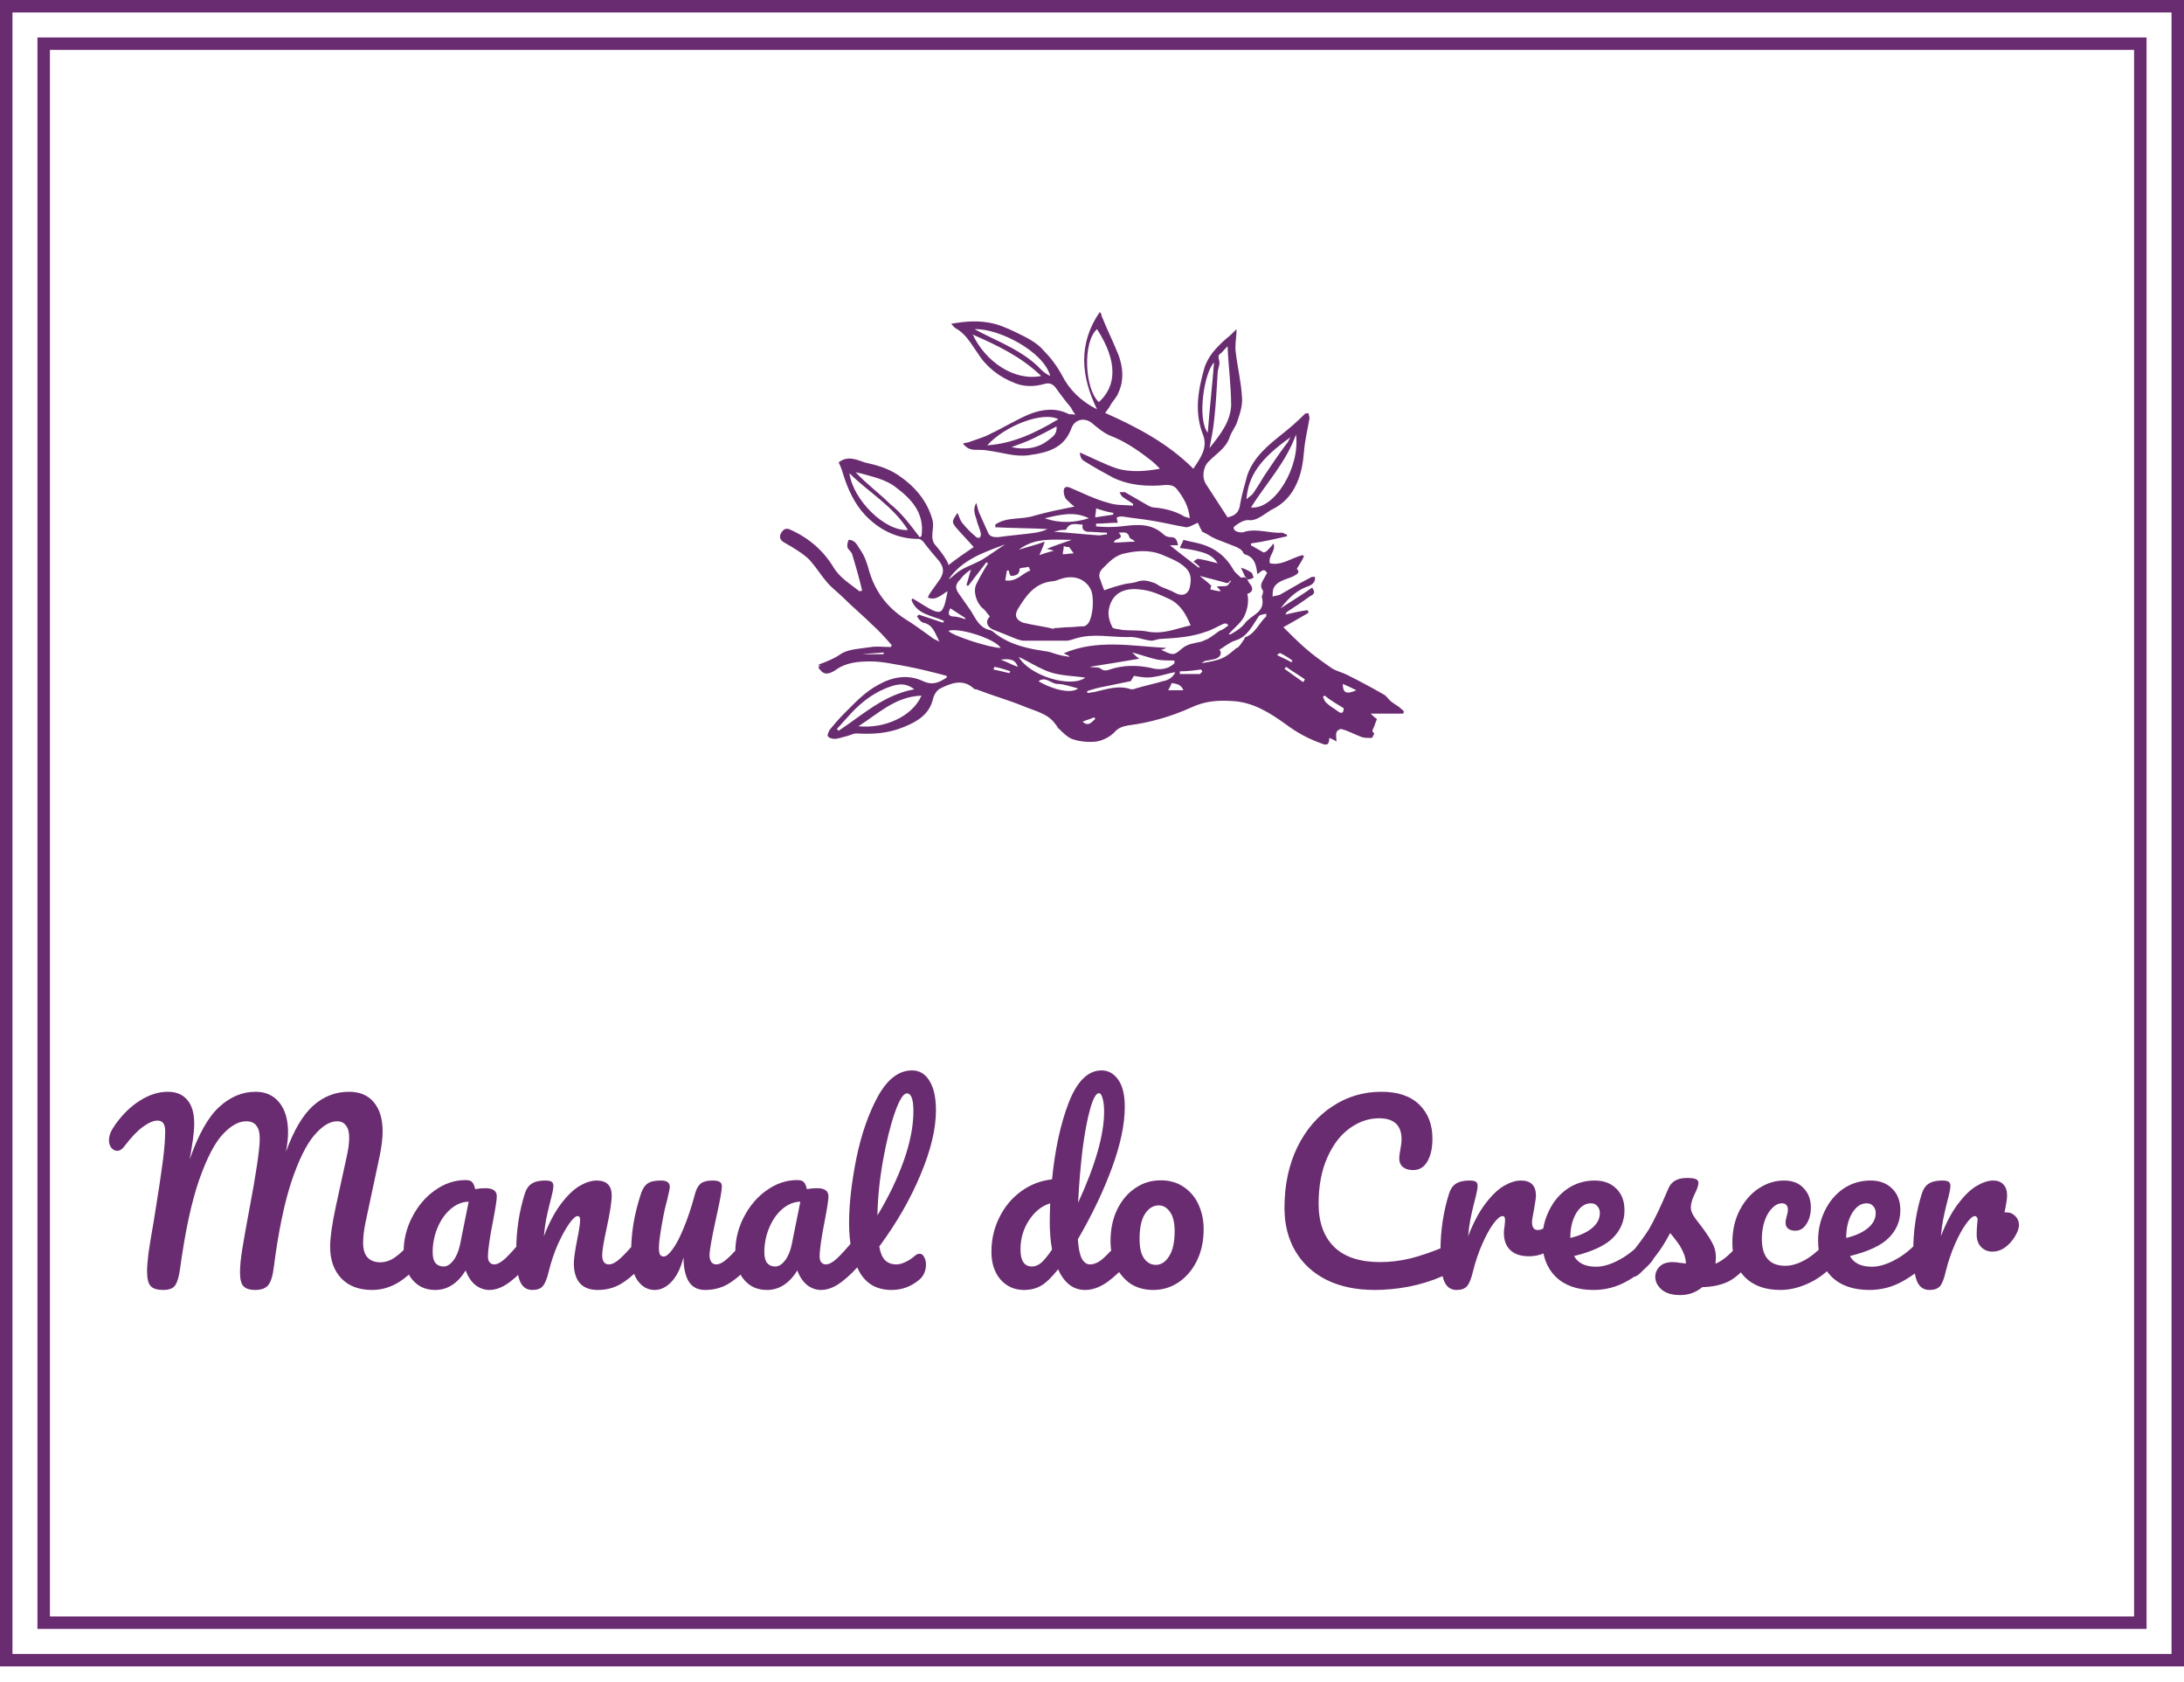 <svg width="100" height="77" viewBox="0 0 100 77" fill="none" xmlns="http://www.w3.org/2000/svg">
<g clip-path="url(#clip0_24_150)">
<path fill-rule="evenodd" clip-rule="evenodd" d="M0 0H100V76.286H0V0ZM0.571 0.571H99.429V75.714H0.571V0.571ZM1.714 1.714H98.286V74.571H1.714V1.714ZM2.286 2.286H97.714V74H1.714H2.286V2.286Z" fill="#6A2C70"/>
<path d="M39.471 27.023C39.347 26.487 39.183 25.91 39.018 25.374C38.977 25.25 38.853 25.168 38.812 25.085C38.77 24.962 38.812 24.838 38.853 24.714C39.183 24.714 39.265 25.003 39.389 25.168C39.595 25.456 39.718 25.827 39.801 26.157C40.089 27.105 40.625 27.806 41.45 28.342C41.862 28.589 42.233 28.878 42.645 29.166C42.727 29.249 42.851 29.29 43.016 29.372C42.81 29.001 42.727 28.589 42.274 28.507C42.15 28.465 42.068 28.342 41.986 28.218C42.027 28.177 42.027 28.177 42.068 28.136C42.439 28.259 42.81 28.383 43.181 28.507C43.181 28.465 43.222 28.465 43.222 28.424C42.686 28.177 41.986 28.136 41.738 27.476C41.738 27.435 41.779 27.435 41.779 27.394C41.862 27.435 41.903 27.476 41.986 27.517C42.192 27.641 42.439 27.806 42.686 27.93C43.057 28.095 43.14 28.012 43.263 27.641C43.305 27.476 43.346 27.311 43.387 27.064C43.099 27.229 42.851 27.517 42.48 27.352C42.521 27.311 42.521 27.229 42.563 27.188C42.727 26.94 42.892 26.734 43.057 26.487C43.222 26.198 43.222 25.992 43.016 25.704C42.769 25.415 42.521 25.127 42.274 24.797C42.233 24.756 42.15 24.673 42.068 24.673C41.079 24.673 40.254 24.261 39.595 23.56C39.1 23.024 38.812 22.365 38.605 21.705C38.564 21.54 38.482 21.334 38.399 21.169C38.812 20.84 39.224 21.046 39.595 21.169C40.131 21.293 40.625 21.417 41.12 21.747C41.862 22.241 42.439 22.901 42.686 23.766C42.769 24.014 42.686 24.302 42.686 24.549C42.686 24.673 42.727 24.797 42.769 24.879C42.975 25.127 43.181 25.374 43.346 25.663C43.387 25.745 43.428 25.827 43.428 25.869C43.799 25.58 44.212 25.291 44.582 25.044C44.335 24.756 44.047 24.467 43.799 24.178C43.552 23.89 43.593 23.849 43.84 23.478C43.923 23.643 43.964 23.849 44.088 23.972C44.253 24.178 44.459 24.385 44.706 24.591C44.747 24.632 44.871 24.632 44.871 24.591C44.912 24.549 44.912 24.467 44.912 24.426C44.871 24.22 44.747 23.972 44.706 23.766C44.624 23.519 44.541 23.272 44.706 23.024C44.747 23.189 44.788 23.395 44.871 23.56C44.995 23.849 45.118 24.096 45.242 24.385C45.324 24.591 45.531 24.591 45.695 24.591C46.273 24.508 46.85 24.467 47.427 24.385C47.633 24.343 47.798 24.302 47.962 24.22C47.179 24.178 46.355 24.178 45.572 24.137C45.572 24.096 45.572 24.055 45.572 24.014C46.108 23.643 46.767 23.808 47.385 23.601C47.962 23.437 48.581 23.313 49.199 23.189C49.075 23.107 48.952 22.983 48.828 22.86C48.746 22.777 48.705 22.612 48.705 22.488C48.705 22.324 48.787 22.241 48.993 22.324C49.57 22.571 50.147 22.86 50.766 23.024C51.136 23.148 51.508 23.107 51.879 23.148C51.879 23.107 51.879 23.107 51.879 23.066C51.714 22.942 51.549 22.86 51.384 22.736C51.343 22.695 51.301 22.612 51.26 22.53C51.343 22.53 51.425 22.53 51.508 22.53C51.879 22.736 52.208 22.942 52.579 23.148C52.662 23.189 52.744 23.23 52.827 23.23C53.321 23.272 53.816 23.395 54.228 23.643C54.31 23.684 54.393 23.684 54.475 23.725C54.434 23.189 54.187 22.777 53.898 22.406C53.775 22.241 53.61 22.2 53.404 22.2C52.579 22.282 51.755 22.241 50.972 21.87C50.518 21.623 50.065 21.376 49.611 21.087C49.488 21.005 49.446 20.84 49.446 20.716C50.023 20.963 50.559 21.252 51.178 21.458C51.796 21.623 52.414 21.582 53.115 21.458C52.95 21.293 52.827 21.169 52.662 21.046C52.085 20.592 51.466 20.18 50.807 19.933C50.518 19.809 50.23 19.562 49.982 19.356C49.653 19.108 49.24 19.191 49.075 19.562C48.746 20.51 48.004 20.716 47.097 20.84C46.479 20.922 45.901 20.716 45.283 20.634C45.077 20.592 44.871 20.592 44.665 20.592C44.418 20.592 44.253 20.51 44.088 20.304C44.212 20.263 44.335 20.263 44.418 20.221C44.747 20.098 45.077 20.015 45.366 19.85C45.984 19.562 46.561 19.191 47.179 18.944C47.715 18.737 48.334 18.655 48.911 18.944C48.993 18.985 49.075 18.944 49.24 18.985C49.117 18.82 49.075 18.737 49.034 18.655C48.787 18.366 48.54 18.037 48.334 17.748C48.21 17.583 48.045 17.501 47.798 17.583C47.344 17.707 46.891 17.707 46.479 17.542C45.737 17.253 45.16 16.8 44.747 16.141C44.459 15.728 44.212 15.275 43.758 15.028C43.676 14.986 43.634 14.904 43.552 14.822C44.253 14.698 44.871 14.657 45.531 14.822C45.984 14.945 46.396 15.151 46.808 15.357C47.138 15.522 47.509 15.728 47.756 16.017C48.086 16.347 48.375 16.718 48.622 17.171C48.952 17.831 49.488 18.366 50.23 18.737C49.488 17.212 49.364 15.728 50.353 14.286C50.395 14.327 50.436 14.368 50.436 14.45C50.683 15.069 50.972 15.646 51.219 16.264C51.425 16.841 51.466 17.418 51.219 17.954C51.136 18.202 50.93 18.366 50.807 18.614C50.766 18.696 50.683 18.779 50.601 18.902C52.085 19.562 53.486 20.304 54.64 21.458C54.97 20.963 55.3 20.51 55.094 19.933C54.681 18.902 54.846 17.913 55.135 16.883C55.3 16.305 55.712 15.893 56.124 15.522C56.289 15.399 56.454 15.234 56.619 15.069C56.619 15.44 56.536 15.77 56.578 16.099C56.66 16.8 56.825 17.46 56.866 18.16C56.907 18.531 56.784 18.902 56.66 19.273C56.578 19.562 56.371 19.768 56.289 20.056C56.124 20.51 55.712 20.757 55.382 21.087C55.094 21.334 55.011 21.829 55.217 22.159C55.547 22.653 55.877 23.189 56.207 23.684C56.578 23.602 56.742 23.437 56.784 23.066C56.866 22.612 56.99 22.2 57.113 21.747C57.402 20.922 58.062 20.386 58.68 19.892C59.051 19.603 59.422 19.273 59.752 18.944C59.793 18.902 59.875 18.944 59.916 18.902C59.916 18.985 59.958 19.067 59.958 19.15C59.875 19.644 59.752 20.139 59.71 20.634C59.669 21.169 59.587 21.664 59.381 22.117C59.133 22.695 58.721 23.107 58.185 23.354C58.062 23.437 57.938 23.519 57.814 23.601C57.608 23.725 57.402 23.849 57.155 23.808C56.949 23.808 56.742 23.931 56.578 24.055C56.413 24.137 56.495 24.302 56.66 24.343C56.784 24.385 56.907 24.385 56.99 24.343C57.567 24.178 58.144 24.426 58.68 24.385C58.762 24.385 58.845 24.467 58.927 24.467C58.927 24.508 58.927 24.508 58.927 24.549C58.391 24.673 57.855 24.797 57.278 24.879C57.278 24.921 57.278 24.921 57.278 24.962C57.484 25.085 57.649 25.168 57.855 25.291C57.897 25.291 57.979 25.25 58.02 25.209C58.103 25.127 58.185 25.044 58.309 24.879C58.432 25.25 58.062 25.415 58.144 25.786C58.68 25.91 59.133 25.539 59.628 25.415C59.669 25.415 59.669 25.456 59.71 25.456C59.628 25.663 59.504 25.827 59.381 26.034C59.504 26.198 59.463 26.24 59.257 26.363C58.927 26.528 58.474 26.569 58.309 26.94C58.268 27.064 58.268 27.188 58.268 27.311C58.391 27.27 58.474 27.27 58.597 27.229C59.051 26.982 59.504 26.693 59.999 26.446C60.04 26.404 60.123 26.404 60.205 26.404C60.246 26.61 60.123 26.734 59.958 26.817C59.422 26.982 59.01 27.352 58.639 27.847C59.133 27.517 59.628 27.229 60.081 26.899C60.287 27.188 60.081 27.229 59.958 27.311C59.628 27.559 59.298 27.765 58.927 28.012C58.886 28.053 58.886 28.095 58.845 28.136C59.216 28.053 59.545 27.971 59.875 27.93C59.875 27.971 59.916 28.012 59.916 28.053C59.545 28.259 59.216 28.465 58.762 28.713C59.092 29.043 59.422 29.372 59.752 29.661C60.123 29.991 60.535 30.279 60.947 30.568C61.194 30.733 61.442 30.774 61.689 30.898C62.266 31.186 62.802 31.474 63.379 31.804C63.461 31.846 63.544 31.969 63.626 32.052C63.75 32.175 63.915 32.258 64.08 32.381C64.162 32.464 64.245 32.505 64.286 32.587C64.286 32.629 64.245 32.629 64.245 32.67C63.75 32.67 63.297 32.67 62.761 32.67C62.843 32.752 62.925 32.835 63.049 32.917C63.008 33 62.967 33.123 62.925 33.247C62.884 33.371 62.761 33.453 62.925 33.577C62.925 33.577 62.843 33.783 62.802 33.783C62.637 33.783 62.472 33.783 62.348 33.742C62.019 33.618 61.73 33.453 61.4 33.371C61.359 33.371 61.194 33.453 61.194 33.536C61.153 33.659 61.194 33.783 61.194 33.948C61.071 33.865 60.988 33.824 60.864 33.783C60.864 34.154 60.7 34.113 60.493 34.03C59.916 33.824 59.381 33.536 58.886 33.165C58.144 32.629 57.361 32.134 56.413 32.093C55.753 32.052 55.176 32.093 54.558 32.381C53.651 32.794 52.662 33.082 51.672 33.206C51.466 33.247 51.219 33.288 51.013 33.536C50.807 33.742 50.477 33.907 50.188 33.948C49.817 33.989 49.405 33.948 49.075 33.824C48.869 33.742 48.663 33.536 48.498 33.371C48.416 33.33 48.416 33.247 48.334 33.165C48.004 32.67 47.385 32.546 46.891 32.34C46.19 32.052 45.448 31.846 44.706 31.557C44.665 31.557 44.624 31.557 44.582 31.516C44.088 31.062 43.552 31.268 43.057 31.516C42.892 31.598 42.769 31.804 42.727 31.969C42.563 32.711 41.986 33.041 41.367 33.288C40.666 33.577 39.966 33.618 39.224 33.577C39.059 33.577 38.935 33.659 38.77 33.7C38.564 33.742 38.399 33.824 38.193 33.824C38.111 33.824 37.946 33.783 37.905 33.7C37.864 33.659 37.946 33.494 37.987 33.412C38.193 33.165 38.399 32.917 38.647 32.67C39.141 32.175 39.595 31.681 40.213 31.351C40.873 30.98 41.573 30.856 42.274 31.186C42.727 31.392 43.016 31.227 43.346 31.021C43.346 30.98 43.346 30.98 43.346 30.939C42.727 30.774 42.068 30.609 41.408 30.485C40.914 30.403 40.378 30.279 39.883 30.279C39.306 30.279 38.729 30.32 38.234 30.691C38.028 30.815 37.781 30.939 37.575 30.691C37.451 30.568 37.451 30.526 37.575 30.444C37.41 30.485 37.451 30.444 37.534 30.403C37.864 30.279 38.193 30.155 38.482 29.949C38.853 29.702 39.389 29.702 39.883 29.62C40.172 29.578 40.46 29.62 40.79 29.62C40.79 29.578 40.831 29.578 40.831 29.537C40.543 29.207 40.254 28.878 39.925 28.589C39.512 28.177 39.059 27.806 38.647 27.394C38.399 27.146 38.111 26.94 37.864 26.652C37.616 26.363 37.41 26.034 37.163 25.745C37.039 25.58 36.874 25.456 36.709 25.333C36.421 25.127 36.132 24.962 35.844 24.797C35.679 24.673 35.679 24.508 35.803 24.343C35.926 24.178 36.05 24.178 36.215 24.261C37.039 24.632 37.699 25.209 38.152 25.951C38.441 26.446 38.935 26.734 39.347 27.064C39.471 27.064 39.471 27.023 39.471 27.023ZM57.113 26.528C57.155 26.61 57.196 26.693 57.237 26.734C57.402 26.94 57.361 27.105 57.113 27.188C57.196 27.559 57.113 27.93 56.949 28.259C56.784 28.548 56.495 28.754 56.248 29.043C56.289 29.043 56.371 29.043 56.413 29.001C56.619 28.878 56.825 28.754 56.99 28.548C57.278 28.136 57.979 28.053 57.773 27.311C57.773 27.27 57.814 27.229 57.814 27.188C57.814 27.146 57.855 27.064 57.814 27.023C57.649 26.775 57.814 26.61 57.897 26.446C57.938 26.363 57.979 26.281 58.02 26.24C57.855 25.951 57.732 26.198 57.567 26.281C57.526 25.869 57.443 25.498 56.99 25.374C56.949 25.374 56.907 25.25 56.866 25.209C56.784 25.127 56.701 25.085 56.619 25.044C56.289 24.921 56.001 24.797 55.671 24.673C55.465 24.591 55.258 24.426 55.052 24.343C54.97 24.22 54.888 24.014 54.846 23.931C54.64 24.014 54.475 24.137 54.31 24.137C53.816 24.055 53.321 23.931 52.827 23.849C52.373 23.766 51.879 23.725 51.384 23.643C51.301 23.643 51.26 23.643 51.136 23.684C51.136 23.808 51.178 23.89 51.178 23.931C50.848 23.931 50.518 23.972 50.188 23.972C50.188 24.014 50.188 24.055 50.188 24.096C50.559 24.137 50.972 24.137 51.343 24.096C52.043 24.014 52.703 23.931 53.28 24.467C53.362 24.549 53.486 24.591 53.61 24.591C53.857 24.591 53.898 24.756 53.94 24.962C53.816 24.962 53.733 24.962 53.569 24.962C54.022 25.333 54.475 25.663 54.888 25.992L54.929 25.951C54.846 25.869 54.764 25.786 54.64 25.704C54.723 25.663 54.805 25.58 54.846 25.58C55.135 25.621 55.423 25.704 55.753 25.786C55.547 25.456 55.258 25.333 54.929 25.25C54.64 25.168 54.31 25.127 54.022 25.085C54.063 24.962 54.146 24.838 54.187 24.714C54.352 24.756 54.517 24.797 54.723 24.838C55.506 25.003 56.083 25.374 56.495 26.116C56.578 26.24 56.701 26.322 56.825 26.446C57.031 26.404 57.072 26.446 57.113 26.528ZM48.251 28.795V28.754C48.457 28.754 48.705 28.713 48.911 28.713C49.158 28.713 49.364 28.672 49.611 28.672C49.694 28.672 49.776 28.589 49.817 28.548C50.065 28.218 50.106 27.311 49.941 26.982C49.694 26.487 49.158 26.322 48.622 26.487C48.457 26.528 48.334 26.61 48.169 26.61C47.385 26.693 46.973 27.27 46.602 27.888C46.437 28.177 46.52 28.383 46.85 28.507C47.344 28.63 47.798 28.672 48.251 28.795ZM56.248 28.63C56.207 28.589 56.207 28.589 56.165 28.548C56.124 28.548 56.083 28.548 56.042 28.548C55.753 28.672 55.506 28.836 55.217 28.919C54.558 29.166 53.857 29.207 53.156 29.249C52.991 29.249 52.868 29.331 52.703 29.331C52.332 29.29 52.002 29.125 51.631 29.166C50.848 29.166 50.065 29.001 49.323 29.207C49.158 29.249 48.993 29.331 48.828 29.331C48.169 29.331 47.55 29.331 46.891 29.331C46.685 29.331 46.437 29.207 46.231 29.125C46.025 29.043 45.819 28.96 45.613 28.878C45.201 28.754 45.077 28.465 45.324 28.218C45.201 28.095 45.118 27.93 44.995 27.847C44.706 27.6 44.541 27.064 44.706 26.734C44.871 26.404 45.036 26.116 45.242 25.786C45.201 25.786 45.201 25.745 45.16 25.745C44.871 26.116 44.624 26.446 44.335 26.817C44.294 26.817 44.294 26.817 44.253 26.775C44.335 26.528 44.376 26.322 44.459 26.075C44.253 26.198 44.088 26.363 43.964 26.528C43.758 26.734 43.717 26.899 43.882 27.146C44.088 27.435 44.253 27.682 44.459 27.971C44.665 28.301 44.83 28.713 45.283 28.836C45.366 28.836 45.489 28.919 45.572 29.001C46.273 29.537 47.097 29.702 47.962 29.826C48.169 29.867 48.334 29.949 48.54 29.991C48.663 30.032 48.828 30.032 48.952 30.073V30.032C48.869 29.991 48.787 29.949 48.705 29.908C50.23 29.249 51.837 29.578 53.404 29.661C53.321 29.702 53.239 29.743 53.156 29.743C53.692 29.991 53.733 30.032 54.104 29.702C54.393 29.455 54.681 29.455 55.011 29.372C55.094 29.331 55.217 29.29 55.3 29.249C55.506 29.125 55.671 29.001 55.836 28.878C56.001 28.836 56.124 28.713 56.248 28.63ZM54.517 28.63C54.31 28.136 54.063 27.682 53.569 27.435C53.115 27.229 52.703 27.023 52.167 26.982C51.425 26.899 50.889 27.188 50.766 27.93C50.724 28.177 50.807 28.465 50.93 28.713C50.972 28.795 51.219 28.795 51.384 28.836C51.796 28.878 52.208 28.836 52.579 28.919C53.321 29.043 53.898 28.754 54.517 28.63ZM50.559 27.023C50.889 26.899 51.178 26.817 51.508 26.734C51.714 26.693 51.92 26.693 52.126 26.61C52.414 26.528 52.62 26.61 52.868 26.693C52.95 26.734 53.033 26.775 53.074 26.817C53.321 26.94 53.61 27.023 53.816 27.146C54.104 27.311 54.393 27.229 54.475 26.899C54.599 26.363 54.475 26.075 54.022 25.786C53.775 25.621 53.445 25.498 53.156 25.374C52.62 25.168 52.043 25.209 51.508 25.333C51.054 25.415 50.766 25.745 50.477 26.034C50.353 26.157 50.271 26.363 50.395 26.569C50.436 26.734 50.518 26.899 50.559 27.023ZM50.23 15.069C49.57 15.646 49.653 17.789 50.312 18.408C51.095 17.707 51.219 16.594 50.23 15.069ZM42.109 24.591C42.15 24.591 42.15 24.549 42.192 24.549C42.356 23.478 41.697 22.818 41.038 22.324C40.584 21.953 39.966 21.829 39.389 21.664C39.306 21.664 39.265 21.623 39.183 21.623C39.677 22.159 40.254 22.571 40.749 23.066C41.285 23.478 41.697 24.055 42.109 24.591ZM55.382 20.51C55.877 19.892 56.33 19.314 56.371 18.573C56.371 17.666 56.248 16.8 56.207 15.852C56.042 16.017 55.959 16.141 55.836 16.223C55.794 16.264 55.794 16.305 55.794 16.347C55.794 16.429 55.836 16.512 55.836 16.594C55.836 16.759 55.753 16.924 55.753 17.089C55.712 17.831 55.671 18.531 55.588 19.273C55.547 19.686 55.465 20.056 55.382 20.51ZM44.541 15.316C45.118 16.553 46.437 17.46 47.674 17.212C46.726 16.305 45.654 15.811 44.541 15.316ZM38.894 21.664C39.059 22.901 40.543 24.343 41.573 24.261C40.873 23.148 39.76 22.53 38.894 21.664ZM57.278 23.23C58.35 23.354 59.545 21.375 59.339 19.892C58.886 21.169 57.979 22.117 57.278 23.23ZM42.192 31.846C40.996 31.887 40.213 32.67 39.306 33.247C40.502 33.371 41.779 32.794 42.192 31.846ZM45.201 20.386C46.396 20.304 47.427 19.809 48.457 19.191C47.756 18.82 46.025 19.479 45.201 20.386ZM41.862 31.557C41.408 31.186 40.955 31.351 40.543 31.516C39.842 31.804 39.265 32.299 38.77 32.876C38.605 33.041 38.482 33.206 38.317 33.371C38.358 33.412 38.358 33.412 38.399 33.453C39.471 32.752 40.46 31.804 41.862 31.557ZM44.624 15.069C45.077 15.316 45.448 15.481 45.86 15.687C46.52 16.017 47.179 16.388 47.674 16.924C47.798 17.047 47.921 17.13 48.086 17.212C47.798 16.099 45.737 15.028 44.624 15.069ZM57.072 22.86C57.196 22.736 57.278 22.695 57.361 22.612C57.526 22.365 57.691 22.117 57.855 21.829C58.185 21.334 58.515 20.84 58.886 20.345C58.968 20.263 59.01 20.139 59.092 20.015C57.691 21.005 57.155 21.788 57.072 22.86ZM53.775 30.362C53.775 30.32 53.775 30.279 53.775 30.238C53.527 30.238 53.239 30.238 52.991 30.197C52.62 30.114 52.291 29.991 51.837 29.867C51.961 29.991 52.043 30.073 52.167 30.155C51.425 30.279 50.683 30.403 49.9 30.526C50.065 30.568 50.312 30.526 50.395 30.609C50.559 30.733 50.683 30.691 50.807 30.65C51.425 30.444 52.043 30.444 52.662 30.568C53.074 30.691 53.486 30.65 53.775 30.362ZM51.92 30.939C51.837 31.062 51.796 31.186 51.755 31.186C51.343 31.268 50.972 31.351 50.559 31.433C50.312 31.474 50.023 31.557 49.776 31.639C49.776 31.681 49.776 31.722 49.817 31.722C49.9 31.722 50.023 31.681 50.106 31.681C50.642 31.557 51.219 31.351 51.796 31.557C51.837 31.557 51.92 31.557 52.002 31.516C52.414 31.392 52.827 31.31 53.239 31.186C53.486 31.145 53.692 31.021 53.816 30.774C53.486 30.815 53.197 30.939 52.868 30.98C52.497 31.062 52.167 30.98 51.92 30.939ZM55.011 30.362C55.959 30.197 56.042 30.155 56.619 29.661C56.66 29.661 56.66 29.661 56.701 29.62C56.784 29.537 56.866 29.413 56.949 29.29C56.99 29.249 56.99 29.166 57.031 29.166C57.484 29.001 57.649 28.507 57.979 28.218C57.979 28.218 57.979 28.177 57.979 28.095C57.814 28.136 57.649 28.136 57.608 28.259C57.319 28.672 57.113 29.166 56.536 29.331C56.289 29.413 56.042 29.62 55.836 29.743C55.959 29.908 55.877 30.032 55.753 30.114C55.63 30.197 55.423 30.197 55.3 30.238C55.135 30.238 55.094 30.32 55.011 30.362ZM55.3 19.809C55.382 18.737 55.506 17.666 55.588 16.594C55.135 17.047 54.805 19.191 55.3 19.809ZM46.314 20.469C46.891 20.592 47.468 20.551 47.962 20.18C48.169 20.015 48.416 19.892 48.375 19.521C48.004 19.727 47.674 19.892 47.344 20.056C47.014 20.221 46.644 20.345 46.314 20.469ZM45.819 29.661C45.572 29.249 43.923 28.713 43.428 28.878C43.552 29.084 45.324 29.661 45.819 29.661ZM46.644 30.073C47.138 30.939 49.034 31.516 49.694 31.021C49.158 30.939 48.581 30.939 48.086 30.774C47.592 30.609 47.097 30.279 46.644 30.073ZM47.921 25.127C48.334 24.962 48.705 24.838 49.075 24.714C48.251 24.714 47.385 24.591 46.644 25.168C47.014 25.044 47.385 24.962 47.839 24.797C47.756 25.044 47.674 25.209 47.592 25.415C47.798 25.333 47.962 25.291 48.251 25.209C48.086 25.168 48.004 25.127 47.921 25.127ZM47.839 23.725C48.54 23.972 49.199 23.931 49.859 23.725C49.199 23.395 48.54 23.56 47.839 23.725ZM46.025 24.921C45.036 25.291 44.047 25.621 43.428 26.528C43.634 26.404 43.758 26.24 43.964 26.116C44.294 25.91 44.706 25.786 45.036 25.58C45.366 25.374 45.695 25.127 46.025 24.921ZM49.57 24.014C49.282 24.014 48.993 23.89 48.828 24.22C48.828 24.261 48.705 24.261 48.663 24.261C48.54 24.261 48.416 24.302 48.251 24.343C48.993 24.385 49.653 24.467 50.312 24.508C50.436 24.508 50.559 24.467 50.683 24.467C50.683 24.426 50.683 24.385 50.683 24.385C50.395 24.385 50.106 24.343 49.776 24.343C49.653 24.302 49.529 24.261 49.57 24.014ZM56.165 26.693C55.753 26.569 55.382 26.487 54.929 26.363C55.135 26.528 55.3 26.652 55.465 26.817C55.465 26.817 55.423 26.899 55.423 26.982C55.588 27.023 55.753 27.064 55.877 27.064V27.023C55.836 26.982 55.753 26.899 55.712 26.858C55.877 26.817 56.042 26.858 56.165 26.817C56.248 26.817 56.289 26.652 56.371 26.61C56.371 26.61 56.371 26.61 56.33 26.569C56.289 26.652 56.248 26.693 56.165 26.693ZM49.364 31.516C49.034 31.433 48.705 31.31 48.416 31.31C48.127 31.31 47.88 30.939 47.55 31.186C48.251 31.598 49.075 31.763 49.364 31.516ZM47.179 26.116C47.138 26.075 47.138 25.992 47.097 25.951C46.932 25.992 46.685 25.992 46.685 26.034C46.685 26.322 46.479 26.363 46.273 26.363C46.231 26.281 46.19 26.198 46.19 26.116C46.149 26.116 46.149 26.116 46.108 26.116C46.066 26.281 46.066 26.404 46.025 26.569C46.561 26.652 46.808 26.24 47.179 26.116ZM60.658 31.846C60.617 31.846 60.617 31.887 60.576 31.887C60.617 32.01 60.658 32.134 60.782 32.217C60.906 32.34 61.071 32.423 61.236 32.546C61.442 32.711 61.524 32.629 61.524 32.423C61.194 32.217 60.906 32.052 60.658 31.846ZM51.013 24.838C51.343 24.838 51.672 24.797 51.961 24.797C51.879 24.673 51.714 24.673 51.714 24.591C51.631 24.302 51.425 24.385 51.219 24.385C51.549 24.714 50.972 24.632 51.013 24.838ZM54.022 30.733C54.022 30.774 54.022 30.815 54.022 30.856C54.31 30.856 54.64 30.856 54.929 30.856C54.97 30.856 55.011 30.774 55.052 30.733C55.052 30.733 55.011 30.65 54.97 30.65C54.681 30.691 54.352 30.733 54.022 30.733ZM50.188 23.272C50.188 23.437 50.147 23.56 50.147 23.684C50.395 23.643 50.683 23.602 50.972 23.56C50.972 23.519 50.972 23.519 50.972 23.478C50.683 23.437 50.436 23.354 50.188 23.272ZM54.187 31.598C54.063 31.31 53.857 31.31 53.651 31.268C53.61 31.351 53.569 31.474 53.486 31.598C53.733 31.598 53.94 31.598 54.187 31.598ZM44.17 28.342L44.212 28.301C43.964 28.136 43.758 28.012 43.511 27.847C43.428 28.012 43.387 28.177 43.593 28.218C43.758 28.218 43.964 28.259 44.17 28.342ZM59.669 31.227C59.71 31.186 59.71 31.145 59.752 31.104C59.463 30.898 59.175 30.733 58.886 30.526C58.845 30.568 58.845 30.609 58.803 30.609C59.133 30.856 59.381 31.021 59.669 31.227ZM48.705 25.003C48.705 25.168 48.663 25.25 48.663 25.374C48.828 25.374 48.993 25.333 49.158 25.333C49.117 25.25 49.034 25.168 48.952 25.044C48.911 25.044 48.828 25.044 48.705 25.003ZM61.483 31.31C61.483 31.722 61.648 31.804 62.101 31.598C61.854 31.474 61.689 31.392 61.483 31.31ZM50.147 32.917C50.147 32.876 50.106 32.876 50.106 32.835C49.941 32.917 49.735 32.959 49.57 33.041C49.859 33.288 49.982 33.041 50.147 32.917ZM46.602 30.526C46.479 30.155 46.19 30.155 45.819 30.197C46.149 30.32 46.355 30.444 46.602 30.526ZM58.474 29.991C58.721 30.114 58.927 30.197 59.133 30.32C59.133 30.279 59.175 30.279 59.175 30.238C59.01 30.114 58.803 29.991 58.639 29.908C58.597 29.867 58.515 29.949 58.474 29.991ZM46.231 30.815C46.231 30.774 46.231 30.733 46.273 30.733C46.025 30.65 45.778 30.568 45.531 30.526C45.531 30.568 45.489 30.609 45.489 30.65C45.737 30.691 45.984 30.774 46.231 30.815ZM40.46 29.949C40.46 29.908 40.46 29.867 40.46 29.867C40.131 29.908 39.842 29.908 39.471 29.949C39.842 29.949 40.131 29.949 40.46 29.949Z" fill="#6A2C70"/>
<path d="M56.99 26.363C56.948 26.24 56.866 26.116 56.825 25.992C56.99 26.034 57.154 26.116 57.278 26.198C57.361 26.24 57.361 26.363 57.402 26.446C57.319 26.487 57.237 26.528 57.113 26.528C57.072 26.446 57.031 26.404 56.99 26.363Z" fill="#6A2C70"/>
<path d="M7.468 59.053C7.205 59.053 7.017 58.996 6.904 58.883C6.791 58.762 6.734 58.539 6.734 58.213C6.734 57.993 6.755 57.713 6.798 57.373C6.847 57.025 6.925 56.55 7.032 55.947C7.216 54.834 7.361 53.87 7.468 53.054C7.532 52.544 7.563 52.118 7.563 51.778C7.563 51.459 7.446 51.299 7.212 51.299C7.028 51.299 6.805 51.395 6.542 51.586C6.287 51.771 6.003 52.068 5.691 52.48C5.592 52.614 5.482 52.682 5.362 52.682C5.262 52.682 5.174 52.636 5.096 52.544C5.025 52.444 4.989 52.334 4.989 52.214C4.989 52.1 5.011 51.987 5.053 51.873C5.103 51.753 5.181 51.618 5.287 51.469C5.628 50.994 6.007 50.629 6.425 50.374C6.844 50.111 7.262 49.98 7.68 49.98C8.07 49.98 8.368 50.104 8.574 50.352C8.787 50.6 8.893 50.962 8.893 51.437C8.893 51.629 8.875 51.856 8.84 52.118C8.804 52.373 8.773 52.583 8.744 52.746C8.716 52.909 8.694 53.022 8.68 53.086C9.085 51.93 9.538 51.125 10.042 50.671C10.545 50.211 11.098 49.98 11.701 49.98C12.162 49.98 12.524 50.143 12.786 50.469C13.056 50.795 13.19 51.256 13.19 51.852C13.19 52.086 13.158 52.377 13.095 52.724C13.449 51.746 13.864 51.044 14.339 50.618C14.814 50.193 15.36 49.98 15.977 49.98C16.474 49.98 16.853 50.14 17.115 50.459C17.385 50.778 17.52 51.224 17.52 51.799C17.52 52.111 17.473 52.49 17.381 52.937L16.732 55.979C16.661 56.334 16.626 56.639 16.626 56.894C16.626 57.192 16.693 57.415 16.828 57.564C16.97 57.713 17.165 57.787 17.413 57.787C17.647 57.787 17.874 57.709 18.094 57.553C18.321 57.397 18.587 57.139 18.892 56.777C18.977 56.678 19.072 56.628 19.179 56.628C19.271 56.628 19.342 56.671 19.392 56.756C19.448 56.841 19.477 56.958 19.477 57.107C19.477 57.383 19.409 57.603 19.274 57.766C18.906 58.213 18.541 58.539 18.179 58.745C17.817 58.95 17.438 59.053 17.041 59.053C16.438 59.053 15.966 58.876 15.626 58.521C15.286 58.16 15.116 57.678 15.116 57.075C15.116 56.656 15.201 56.05 15.371 55.256L15.796 53.309C15.81 53.245 15.835 53.132 15.871 52.969C15.906 52.806 15.935 52.653 15.956 52.512C15.977 52.363 15.988 52.217 15.988 52.075C15.988 51.827 15.938 51.643 15.839 51.522C15.747 51.395 15.612 51.331 15.435 51.331C15.101 51.331 14.75 51.547 14.382 51.98C14.02 52.405 13.672 53.114 13.339 54.107C13.013 55.1 12.747 56.39 12.541 57.979C12.492 58.404 12.403 58.691 12.275 58.84C12.155 58.982 11.956 59.053 11.68 59.053C11.439 59.053 11.261 58.996 11.148 58.883C11.042 58.77 10.989 58.557 10.989 58.245C10.989 57.954 11.027 57.575 11.105 57.107C11.184 56.632 11.283 56.075 11.403 55.437C11.729 53.721 11.893 52.614 11.893 52.118C11.893 51.849 11.839 51.65 11.733 51.522C11.634 51.395 11.481 51.331 11.276 51.331C10.928 51.331 10.57 51.529 10.201 51.927C9.833 52.317 9.471 53.015 9.116 54.022C8.769 55.022 8.478 56.376 8.244 58.085C8.195 58.447 8.12 58.699 8.021 58.84C7.929 58.982 7.744 59.053 7.468 59.053ZM19.928 59.053C19.488 59.053 19.137 58.894 18.875 58.575C18.612 58.255 18.481 57.837 18.481 57.319C18.481 56.752 18.612 56.217 18.875 55.713C19.137 55.203 19.485 54.795 19.917 54.49C20.357 54.178 20.821 54.022 21.311 54.022C21.467 54.022 21.57 54.054 21.619 54.118C21.676 54.175 21.722 54.281 21.757 54.437C21.906 54.408 22.062 54.394 22.225 54.394C22.573 54.394 22.747 54.518 22.747 54.767C22.747 54.916 22.693 55.27 22.587 55.83C22.424 56.646 22.342 57.213 22.342 57.532C22.342 57.639 22.367 57.724 22.417 57.787C22.474 57.851 22.544 57.883 22.63 57.883C22.764 57.883 22.927 57.798 23.119 57.628C23.31 57.451 23.569 57.167 23.895 56.777C23.98 56.678 24.076 56.628 24.183 56.628C24.275 56.628 24.346 56.671 24.395 56.756C24.452 56.841 24.48 56.958 24.48 57.107C24.48 57.39 24.413 57.61 24.278 57.766C23.988 58.128 23.679 58.433 23.353 58.681C23.027 58.929 22.711 59.053 22.406 59.053C22.172 59.053 21.956 58.975 21.757 58.819C21.566 58.656 21.421 58.436 21.321 58.16C20.953 58.755 20.488 59.053 19.928 59.053ZM20.311 57.979C20.467 57.979 20.616 57.887 20.758 57.702C20.899 57.518 21.002 57.273 21.066 56.968L21.459 55.011C21.162 55.018 20.885 55.132 20.63 55.352C20.382 55.564 20.183 55.848 20.034 56.203C19.885 56.557 19.811 56.933 19.811 57.33C19.811 57.55 19.853 57.713 19.939 57.819C20.031 57.926 20.155 57.979 20.311 57.979ZM24.371 59.053C24.102 59.053 23.91 58.911 23.797 58.628C23.69 58.344 23.637 57.89 23.637 57.266C23.637 56.344 23.768 55.469 24.031 54.639C24.095 54.433 24.197 54.284 24.339 54.192C24.488 54.093 24.694 54.043 24.956 54.043C25.098 54.043 25.197 54.061 25.254 54.096C25.311 54.132 25.339 54.199 25.339 54.299C25.339 54.412 25.286 54.667 25.18 55.064C25.109 55.348 25.052 55.596 25.009 55.809C24.967 56.022 24.931 56.284 24.903 56.596C25.137 55.986 25.399 55.49 25.69 55.107C25.981 54.724 26.265 54.451 26.541 54.288C26.825 54.125 27.084 54.043 27.317 54.043C27.778 54.043 28.009 54.274 28.009 54.735C28.009 55.011 27.931 55.511 27.775 56.234C27.64 56.851 27.573 57.259 27.573 57.458C27.573 57.741 27.676 57.883 27.881 57.883C28.023 57.883 28.19 57.798 28.381 57.628C28.58 57.451 28.842 57.167 29.168 56.777C29.253 56.678 29.349 56.628 29.456 56.628C29.548 56.628 29.619 56.671 29.668 56.756C29.725 56.841 29.753 56.958 29.753 57.107C29.753 57.39 29.686 57.61 29.551 57.766C29.246 58.142 28.916 58.45 28.562 58.691C28.215 58.933 27.817 59.053 27.371 59.053C27.009 59.053 26.736 58.95 26.552 58.745C26.367 58.532 26.275 58.227 26.275 57.83C26.275 57.631 26.325 57.277 26.424 56.766C26.516 56.319 26.562 56.011 26.562 55.841C26.562 55.727 26.523 55.671 26.445 55.671C26.353 55.671 26.222 55.791 26.052 56.032C25.889 56.266 25.718 56.578 25.541 56.968C25.371 57.358 25.233 57.77 25.126 58.202C25.048 58.535 24.956 58.762 24.85 58.883C24.75 58.996 24.591 59.053 24.371 59.053ZM29.978 59.053C29.659 59.053 29.396 58.908 29.191 58.617C28.992 58.319 28.893 57.95 28.893 57.511C28.893 56.979 28.928 56.493 28.999 56.054C29.07 55.607 29.187 55.135 29.35 54.639C29.421 54.426 29.52 54.274 29.648 54.182C29.776 54.089 29.978 54.043 30.254 54.043C30.41 54.043 30.517 54.068 30.573 54.118C30.637 54.167 30.669 54.242 30.669 54.341C30.669 54.398 30.63 54.589 30.552 54.916C30.481 55.178 30.424 55.415 30.382 55.628C30.24 56.373 30.169 56.869 30.169 57.117C30.169 57.266 30.187 57.373 30.222 57.436C30.258 57.493 30.314 57.522 30.392 57.522C30.499 57.522 30.63 57.415 30.786 57.202C30.949 56.99 31.119 56.667 31.297 56.234C31.481 55.802 31.658 55.27 31.828 54.639C31.885 54.426 31.97 54.274 32.084 54.182C32.204 54.089 32.382 54.043 32.616 54.043C32.779 54.043 32.892 54.065 32.956 54.107C33.02 54.142 33.052 54.214 33.052 54.32C33.052 54.497 32.963 54.983 32.786 55.777C32.587 56.685 32.488 57.245 32.488 57.458C32.488 57.592 32.516 57.699 32.573 57.777C32.63 57.848 32.704 57.883 32.796 57.883C32.938 57.883 33.105 57.798 33.296 57.628C33.495 57.451 33.757 57.167 34.084 56.777C34.169 56.678 34.264 56.628 34.371 56.628C34.463 56.628 34.534 56.671 34.583 56.756C34.64 56.841 34.669 56.958 34.669 57.107C34.669 57.39 34.601 57.61 34.466 57.766C34.161 58.142 33.832 58.45 33.477 58.691C33.13 58.933 32.733 59.053 32.286 59.053C31.945 59.053 31.694 58.922 31.531 58.66C31.375 58.397 31.297 58.029 31.297 57.553C31.176 58.036 30.995 58.408 30.754 58.67C30.513 58.925 30.254 59.053 29.978 59.053ZM35.114 59.053C34.675 59.053 34.324 58.894 34.061 58.575C33.799 58.255 33.668 57.837 33.668 57.319C33.668 56.752 33.799 56.217 34.061 55.713C34.324 55.203 34.671 54.795 35.104 54.49C35.543 54.178 36.008 54.022 36.497 54.022C36.653 54.022 36.756 54.054 36.806 54.118C36.862 54.175 36.908 54.281 36.944 54.437C37.093 54.408 37.249 54.394 37.412 54.394C37.759 54.394 37.933 54.518 37.933 54.767C37.933 54.916 37.88 55.27 37.773 55.83C37.61 56.646 37.529 57.213 37.529 57.532C37.529 57.639 37.554 57.724 37.603 57.787C37.66 57.851 37.731 57.883 37.816 57.883C37.951 57.883 38.114 57.798 38.305 57.628C38.497 57.451 38.756 57.167 39.082 56.777C39.167 56.678 39.263 56.628 39.369 56.628C39.461 56.628 39.532 56.671 39.582 56.756C39.639 56.841 39.667 56.958 39.667 57.107C39.667 57.39 39.599 57.61 39.465 57.766C39.174 58.128 38.865 58.433 38.539 58.681C38.213 58.929 37.898 59.053 37.593 59.053C37.359 59.053 37.142 58.975 36.944 58.819C36.752 58.656 36.607 58.436 36.508 58.16C36.139 58.755 35.675 59.053 35.114 59.053ZM35.497 57.979C35.653 57.979 35.802 57.887 35.944 57.702C36.086 57.518 36.189 57.273 36.252 56.968L36.646 55.011C36.348 55.018 36.072 55.132 35.816 55.352C35.568 55.564 35.37 55.848 35.221 56.203C35.072 56.557 34.997 56.933 34.997 57.33C34.997 57.55 35.04 57.713 35.125 57.819C35.217 57.926 35.341 57.979 35.497 57.979ZM41.876 57.5C41.954 57.429 42.032 57.394 42.11 57.394C42.196 57.394 42.263 57.444 42.312 57.543C42.369 57.635 42.398 57.748 42.398 57.883C42.398 58.181 42.291 58.419 42.078 58.596C41.71 58.901 41.291 59.053 40.823 59.053C40.15 59.053 39.657 58.773 39.345 58.213C39.033 57.646 38.877 56.908 38.877 56C38.877 55.135 38.987 54.15 39.207 53.043C39.434 51.937 39.763 50.987 40.196 50.193C40.635 49.399 41.157 49.002 41.759 49.002C42.1 49.002 42.366 49.161 42.557 49.48C42.756 49.792 42.855 50.242 42.855 50.831C42.855 51.675 42.621 52.653 42.153 53.767C41.692 54.88 41.061 55.979 40.26 57.064C40.309 57.355 40.398 57.564 40.526 57.692C40.653 57.819 40.827 57.883 41.047 57.883C41.167 57.883 41.302 57.848 41.451 57.777C41.607 57.706 41.749 57.614 41.876 57.5ZM41.525 50.054C41.362 50.054 41.178 50.349 40.972 50.937C40.767 51.526 40.586 52.256 40.43 53.129C40.274 54.001 40.189 54.837 40.175 55.639C40.678 54.809 41.079 53.98 41.377 53.15C41.674 52.313 41.823 51.551 41.823 50.863C41.823 50.324 41.724 50.054 41.525 50.054ZM51.575 56.628C51.667 56.628 51.738 56.671 51.788 56.756C51.845 56.841 51.873 56.958 51.873 57.107C51.873 57.39 51.806 57.61 51.671 57.766C51.38 58.121 51.061 58.426 50.714 58.681C50.366 58.929 50.022 59.053 49.682 59.053C49.143 59.053 48.731 58.738 48.448 58.106C48.15 58.482 47.888 58.734 47.661 58.862C47.441 58.989 47.182 59.053 46.884 59.053C46.452 59.053 46.094 58.894 45.81 58.575C45.533 58.248 45.395 57.826 45.395 57.309C45.395 56.742 45.516 56.217 45.757 55.734C45.998 55.245 46.328 54.848 46.746 54.543C47.172 54.231 47.647 54.047 48.171 53.99C48.306 52.614 48.561 51.441 48.937 50.469C49.32 49.491 49.82 49.002 50.437 49.002C50.742 49.002 50.994 49.14 51.192 49.416C51.398 49.693 51.501 50.111 51.501 50.671C51.501 51.466 51.306 52.395 50.916 53.458C50.526 54.522 50.004 55.614 49.352 56.734C49.38 57.146 49.441 57.44 49.533 57.617C49.632 57.794 49.756 57.883 49.905 57.883C50.097 57.883 50.292 57.798 50.49 57.628C50.689 57.458 50.955 57.174 51.288 56.777C51.373 56.678 51.469 56.628 51.575 56.628ZM50.32 50.044C50.185 50.044 50.05 50.285 49.916 50.767C49.781 51.242 49.664 51.866 49.565 52.639C49.473 53.412 49.405 54.221 49.363 55.064C50.157 53.334 50.554 51.944 50.554 50.895C50.554 50.625 50.529 50.416 50.48 50.267C50.437 50.118 50.384 50.044 50.32 50.044ZM47.257 57.979C47.391 57.979 47.526 57.926 47.661 57.819C47.795 57.706 47.966 57.5 48.171 57.202C48.1 56.819 48.065 56.39 48.065 55.915C48.065 55.745 48.072 55.469 48.086 55.086C47.696 55.206 47.37 55.469 47.108 55.873C46.852 56.27 46.725 56.713 46.725 57.202C46.725 57.72 46.902 57.979 47.257 57.979ZM52.805 59.053C52.387 59.053 52.029 58.95 51.731 58.745C51.44 58.532 51.22 58.255 51.071 57.915C50.922 57.575 50.848 57.209 50.848 56.819C50.848 56.281 50.947 55.802 51.146 55.383C51.352 54.958 51.628 54.628 51.976 54.394C52.323 54.153 52.713 54.033 53.146 54.033C53.564 54.033 53.922 54.139 54.22 54.352C54.518 54.557 54.741 54.83 54.89 55.171C55.039 55.511 55.113 55.876 55.113 56.266C55.113 56.805 55.011 57.288 54.805 57.713C54.599 58.131 54.319 58.461 53.965 58.702C53.617 58.936 53.231 59.053 52.805 59.053ZM52.922 57.904C53.163 57.904 53.365 57.773 53.529 57.511C53.699 57.248 53.784 56.866 53.784 56.362C53.784 55.972 53.713 55.678 53.571 55.479C53.429 55.281 53.259 55.181 53.06 55.181C52.805 55.181 52.593 55.313 52.422 55.575C52.259 55.83 52.178 56.213 52.178 56.724C52.178 57.128 52.249 57.426 52.39 57.617C52.532 57.809 52.709 57.904 52.922 57.904ZM62.95 59.053C62.106 59.053 61.373 58.901 60.748 58.596C60.124 58.284 59.646 57.844 59.312 57.277C58.979 56.71 58.813 56.05 58.813 55.298C58.813 54.256 59.008 53.331 59.398 52.522C59.795 51.714 60.33 51.09 61.004 50.65C61.677 50.203 62.425 49.98 63.248 49.98C64.014 49.98 64.595 50.179 64.993 50.576C65.39 50.966 65.588 51.483 65.588 52.129C65.588 52.561 65.51 52.909 65.354 53.171C65.205 53.433 64.989 53.565 64.705 53.565C64.507 53.565 64.351 53.519 64.237 53.426C64.124 53.334 64.067 53.199 64.067 53.022C64.067 52.958 64.081 52.841 64.11 52.671C64.152 52.458 64.174 52.288 64.174 52.161C64.174 51.515 63.83 51.193 63.142 51.193C62.674 51.193 62.227 51.345 61.801 51.65C61.376 51.955 61.032 52.405 60.77 53.001C60.507 53.589 60.376 54.291 60.376 55.107C60.376 55.958 60.614 56.617 61.089 57.085C61.564 57.546 62.266 57.777 63.195 57.777C63.656 57.777 64.12 57.72 64.588 57.607C65.064 57.486 65.588 57.305 66.163 57.064C66.269 57.022 66.358 57 66.428 57C66.542 57 66.627 57.043 66.684 57.128C66.74 57.213 66.769 57.323 66.769 57.458C66.769 57.89 66.535 58.209 66.067 58.415C65.563 58.635 65.039 58.798 64.493 58.904C63.954 59.004 63.44 59.053 62.95 59.053ZM66.69 59.053C66.42 59.053 66.229 58.911 66.115 58.628C66.009 58.344 65.956 57.89 65.956 57.266C65.956 56.344 66.087 55.469 66.349 54.639C66.413 54.433 66.516 54.284 66.658 54.192C66.807 54.093 67.012 54.043 67.275 54.043C67.416 54.043 67.516 54.061 67.573 54.096C67.629 54.132 67.657 54.199 67.657 54.299C67.657 54.412 67.604 54.667 67.498 55.064C67.427 55.348 67.37 55.596 67.328 55.809C67.285 56.022 67.25 56.284 67.221 56.596C67.455 55.986 67.718 55.49 68.009 55.107C68.299 54.724 68.583 54.451 68.859 54.288C69.143 54.125 69.402 54.043 69.636 54.043C70.097 54.043 70.327 54.274 70.327 54.735C70.327 54.827 70.296 55.05 70.232 55.405C70.175 55.688 70.147 55.866 70.147 55.937C70.147 56.185 70.235 56.309 70.412 56.309C70.611 56.309 70.866 56.153 71.178 55.841C71.27 55.749 71.366 55.703 71.466 55.703C71.558 55.703 71.629 55.745 71.678 55.83C71.735 55.908 71.763 56.015 71.763 56.149C71.763 56.412 71.692 56.617 71.551 56.766C71.352 56.972 71.118 57.149 70.849 57.298C70.586 57.44 70.306 57.511 70.008 57.511C69.632 57.511 69.345 57.415 69.147 57.224C68.955 57.032 68.859 56.773 68.859 56.447C68.859 56.341 68.87 56.234 68.891 56.128C68.906 55.986 68.913 55.891 68.913 55.841C68.913 55.727 68.874 55.671 68.796 55.671C68.689 55.671 68.547 55.791 68.37 56.032C68.2 56.266 68.03 56.578 67.86 56.968C67.689 57.358 67.551 57.77 67.445 58.202C67.367 58.535 67.275 58.762 67.168 58.883C67.069 58.996 66.909 59.053 66.69 59.053ZM75.519 56.628C75.611 56.628 75.682 56.671 75.732 56.756C75.788 56.841 75.817 56.958 75.817 57.107C75.817 57.39 75.749 57.61 75.615 57.766C75.352 58.085 74.98 58.38 74.498 58.649C74.023 58.919 73.512 59.053 72.966 59.053C72.222 59.053 71.644 58.851 71.232 58.447C70.821 58.043 70.615 57.49 70.615 56.788C70.615 56.298 70.718 55.844 70.924 55.426C71.129 55.001 71.413 54.664 71.775 54.416C72.144 54.167 72.558 54.043 73.019 54.043C73.431 54.043 73.76 54.167 74.008 54.416C74.257 54.657 74.381 54.986 74.381 55.405C74.381 55.894 74.204 56.316 73.849 56.671C73.501 57.018 72.909 57.295 72.073 57.5C72.25 57.826 72.587 57.989 73.083 57.989C73.402 57.989 73.764 57.88 74.168 57.66C74.579 57.433 74.934 57.139 75.232 56.777C75.317 56.678 75.413 56.628 75.519 56.628ZM72.838 55.086C72.576 55.086 72.353 55.238 72.168 55.543C71.991 55.848 71.902 56.217 71.902 56.649V56.671C72.321 56.571 72.651 56.422 72.892 56.224C73.133 56.025 73.253 55.795 73.253 55.532C73.253 55.398 73.214 55.291 73.136 55.213C73.065 55.128 72.966 55.086 72.838 55.086ZM76.929 59.287C76.56 59.287 76.277 59.202 76.078 59.032C75.887 58.862 75.791 58.67 75.791 58.458C75.791 58.273 75.858 58.114 75.993 57.979C76.128 57.844 76.326 57.777 76.589 57.777C76.681 57.777 76.787 57.787 76.908 57.809C77.035 57.823 77.131 57.834 77.195 57.841C77.188 57.656 77.145 57.483 77.067 57.319C76.996 57.156 76.904 57 76.791 56.851C76.677 56.695 76.571 56.561 76.472 56.447C76.252 56.866 76.032 57.213 75.812 57.49C75.6 57.766 75.365 58.029 75.11 58.277C74.983 58.404 74.848 58.468 74.706 58.468C74.593 58.468 74.5 58.429 74.43 58.351C74.359 58.266 74.323 58.163 74.323 58.043C74.323 57.901 74.373 57.77 74.472 57.649L74.61 57.479C75 56.997 75.295 56.6 75.493 56.288C75.614 56.082 75.756 55.809 75.919 55.469C76.082 55.121 76.241 54.763 76.397 54.394C76.532 54.082 76.812 53.926 77.238 53.926C77.436 53.926 77.574 53.944 77.652 53.98C77.73 54.015 77.769 54.072 77.769 54.15C77.769 54.192 77.755 54.26 77.727 54.352C77.698 54.444 77.659 54.536 77.61 54.628C77.482 54.884 77.418 55.1 77.418 55.277C77.418 55.383 77.454 55.501 77.525 55.628C77.603 55.756 77.72 55.915 77.876 56.107C78.103 56.405 78.273 56.66 78.386 56.873C78.507 57.078 78.567 57.305 78.567 57.553C78.567 57.624 78.56 57.724 78.546 57.851C78.893 57.717 79.301 57.358 79.769 56.777C79.854 56.678 79.95 56.628 80.056 56.628C80.148 56.628 80.219 56.671 80.269 56.756C80.326 56.841 80.354 56.958 80.354 57.107C80.354 57.376 80.287 57.596 80.152 57.766C79.797 58.206 79.457 58.507 79.131 58.67C78.812 58.826 78.415 58.911 77.94 58.925C77.656 59.167 77.319 59.287 76.929 59.287ZM81.522 59.053C80.827 59.053 80.284 58.858 79.894 58.468C79.511 58.071 79.32 57.55 79.32 56.905C79.32 56.33 79.433 55.827 79.66 55.394C79.887 54.962 80.181 54.628 80.543 54.394C80.905 54.16 81.284 54.043 81.681 54.043C82.071 54.043 82.373 54.16 82.585 54.394C82.805 54.621 82.915 54.916 82.915 55.277C82.915 55.575 82.848 55.827 82.713 56.032C82.585 56.238 82.415 56.341 82.202 56.341C82.068 56.341 81.958 56.309 81.873 56.245C81.795 56.181 81.756 56.093 81.756 55.979C81.756 55.929 81.763 55.873 81.777 55.809C81.791 55.745 81.802 55.699 81.809 55.671C81.844 55.564 81.862 55.465 81.862 55.373C81.862 55.281 81.837 55.21 81.788 55.16C81.745 55.111 81.681 55.086 81.596 55.086C81.433 55.086 81.281 55.16 81.139 55.309C80.997 55.451 80.883 55.646 80.798 55.894C80.713 56.142 80.671 56.415 80.671 56.713C80.671 57.536 81.029 57.947 81.745 57.947C82.036 57.947 82.348 57.851 82.681 57.66C83.021 57.461 83.355 57.167 83.681 56.777C83.766 56.678 83.862 56.628 83.968 56.628C84.06 56.628 84.131 56.671 84.181 56.756C84.238 56.841 84.266 56.958 84.266 57.107C84.266 57.376 84.199 57.596 84.064 57.766C83.731 58.177 83.33 58.496 82.862 58.723C82.401 58.943 81.954 59.053 81.522 59.053ZM88.15 56.628C88.242 56.628 88.313 56.671 88.363 56.756C88.419 56.841 88.448 56.958 88.448 57.107C88.448 57.39 88.38 57.61 88.246 57.766C87.983 58.085 87.611 58.38 87.129 58.649C86.654 58.919 86.143 59.053 85.597 59.053C84.853 59.053 84.275 58.851 83.864 58.447C83.452 58.043 83.246 57.49 83.246 56.788C83.246 56.298 83.349 55.844 83.555 55.426C83.761 55.001 84.044 54.664 84.406 54.416C84.775 54.167 85.189 54.043 85.65 54.043C86.062 54.043 86.391 54.167 86.64 54.416C86.888 54.657 87.012 54.986 87.012 55.405C87.012 55.894 86.835 56.316 86.48 56.671C86.133 57.018 85.54 57.295 84.704 57.5C84.881 57.826 85.218 57.989 85.714 57.989C86.033 57.989 86.395 57.88 86.799 57.66C87.21 57.433 87.565 57.139 87.863 56.777C87.948 56.678 88.044 56.628 88.15 56.628ZM85.47 55.086C85.207 55.086 84.984 55.238 84.799 55.543C84.622 55.848 84.534 56.217 84.534 56.649V56.671C84.952 56.571 85.282 56.422 85.523 56.224C85.764 56.025 85.885 55.795 85.885 55.532C85.885 55.398 85.845 55.291 85.767 55.213C85.697 55.128 85.597 55.086 85.47 55.086ZM91.879 55.501C92.035 55.501 92.166 55.557 92.273 55.671C92.386 55.777 92.443 55.912 92.443 56.075C92.443 56.167 92.422 56.266 92.379 56.373C92.266 56.635 92.106 56.855 91.9 57.032C91.695 57.209 91.468 57.298 91.22 57.298C91.021 57.298 90.851 57.227 90.709 57.085C90.574 56.944 90.507 56.752 90.507 56.511C90.507 56.376 90.514 56.231 90.528 56.075C90.542 55.961 90.549 55.883 90.549 55.841C90.549 55.784 90.535 55.742 90.507 55.713C90.486 55.685 90.457 55.671 90.422 55.671C90.323 55.671 90.188 55.791 90.018 56.032C89.847 56.266 89.677 56.578 89.507 56.968C89.337 57.358 89.199 57.77 89.092 58.202C89.014 58.543 88.926 58.77 88.826 58.883C88.727 58.996 88.564 59.053 88.337 59.053C88.068 59.053 87.876 58.911 87.763 58.628C87.656 58.344 87.603 57.89 87.603 57.266C87.603 56.344 87.734 55.469 87.997 54.639C88.061 54.433 88.163 54.284 88.305 54.192C88.454 54.093 88.66 54.043 88.922 54.043C89.064 54.043 89.163 54.061 89.22 54.096C89.277 54.132 89.305 54.199 89.305 54.299C89.305 54.412 89.252 54.667 89.145 55.064C89.075 55.348 89.018 55.596 88.975 55.809C88.933 56.022 88.897 56.284 88.869 56.596C89.103 55.986 89.365 55.49 89.656 55.107C89.947 54.724 90.23 54.451 90.507 54.288C90.784 54.125 91.035 54.043 91.262 54.043C91.468 54.043 91.624 54.103 91.73 54.224C91.844 54.338 91.9 54.508 91.9 54.735C91.9 54.869 91.861 55.125 91.783 55.501H91.879Z" fill="#6A2C70"/>
</g>
<defs>
<clipPath id="clip0_24_150">
<rect width="100" height="76.286" fill="white"/>
</clipPath>
</defs>
</svg>
